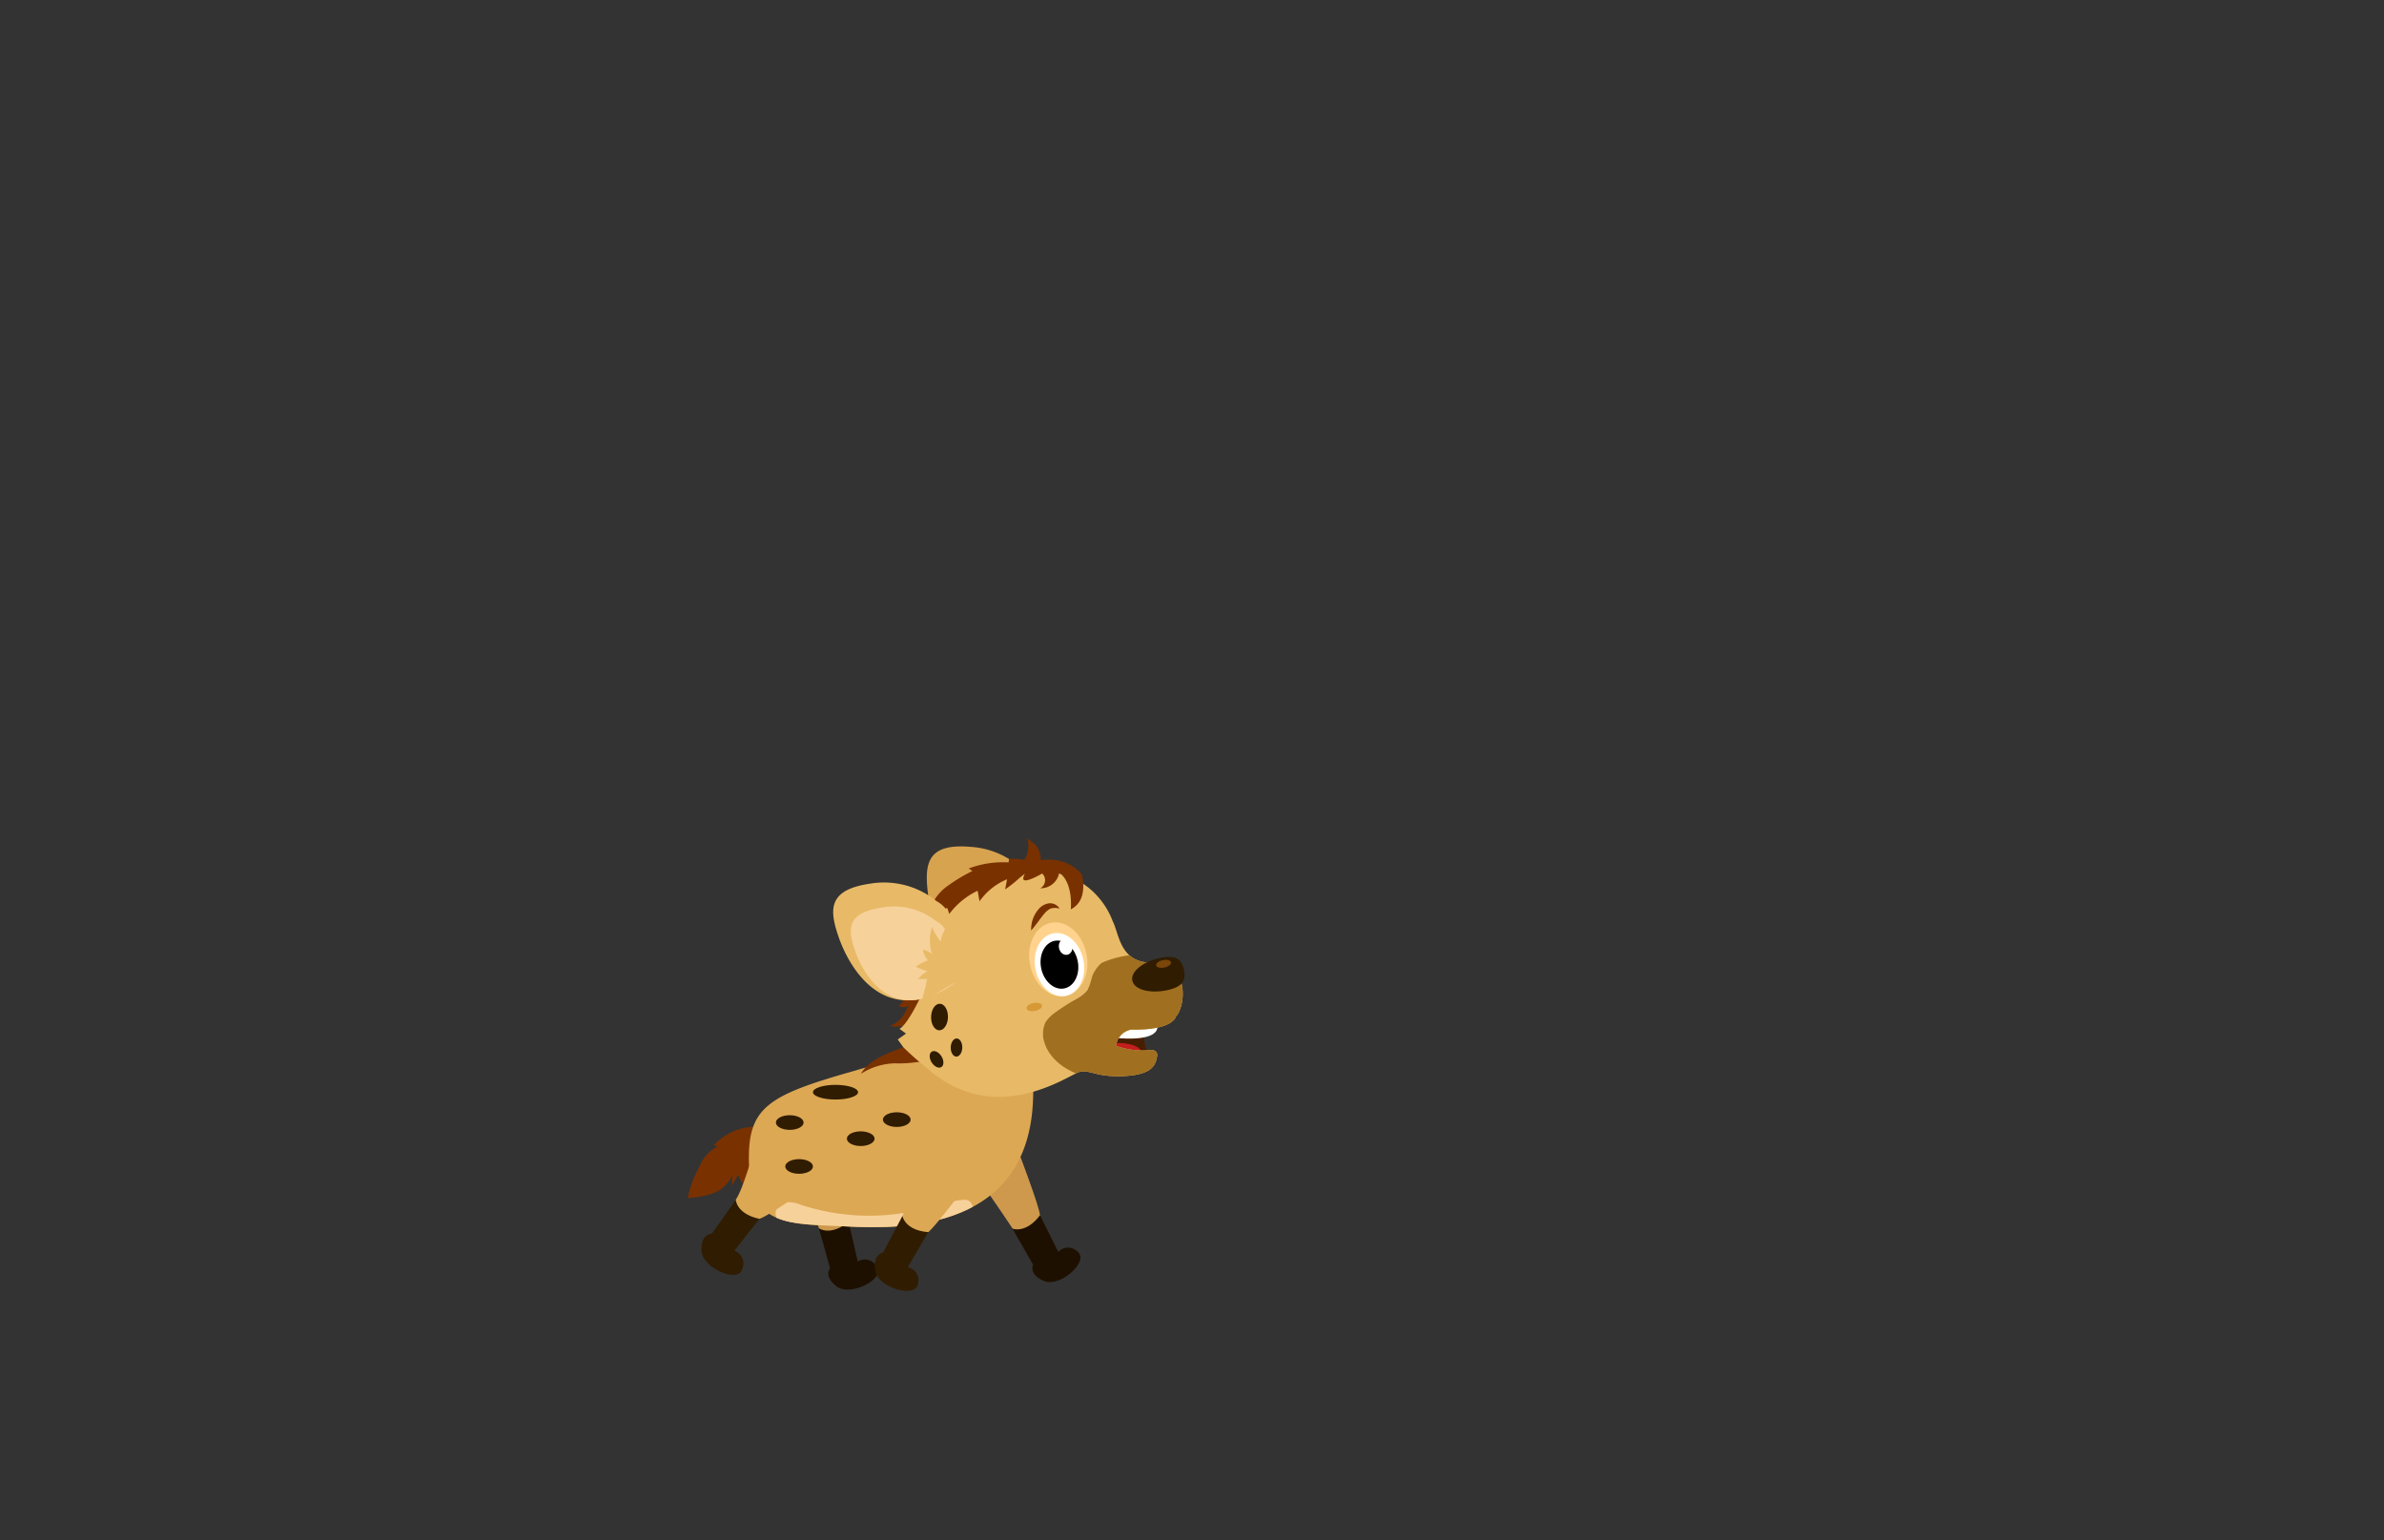 <svg id="Layer_14" data-name="Layer 14" xmlns="http://www.w3.org/2000/svg" xmlns:xlink="http://www.w3.org/1999/xlink" viewBox="0 0 260 168"><rect x="0" y="0" width="260" height="168" fill="#333333" stroke="none"/><defs><style>.cls-1{fill:#dda854;}.cls-2{fill:#e8ba67;}.cls-3{fill:#7a3100;}.cls-4{fill:#ce994d;}.cls-5{fill:#1e1000;}.cls-6{clip-path:url(#clip-path);}.cls-7{fill:#f7d19a;}.cls-8{fill:#301c00;}.cls-9{fill:#d8a34e;}.cls-10{fill:#471e00;}.cls-11{fill:#fff;}.cls-12{fill:#c41e1e;}.cls-13{clip-path:url(#clip-path-2);}.cls-14{fill:#a06f20;}.cls-15{fill:#7a4609;}.cls-16{fill:#d69936;}.cls-17{fill:#ffd38d;}</style><clipPath id="clip-path"><path class="cls-1" d="M103.17,115.24a34.42,34.42,0,0,0-9.92,1.53c-9.57,2.7-11.72,4-11.57,10.07.19,7.08,4.33,6.6,10.84,6.93s19.45.13,20.13-13.54C113.42,104.51,103.17,115.24,103.17,115.24Z"/></clipPath><clipPath id="clip-path-2"><path class="cls-2" d="M125.55,114.51s.73,0,.65.64c-.15,1.19-.76,2.09-3.72,2.22s-3.62-.75-4.75-.46-9.13,6.21-16.63-.41a32.69,32.69,0,0,1-2.58-2.28l-.61-.85.9-.64-.71-.52c.88-.47,2.24-3.37,2.24-3.37-1.07-7.46,1.89-11.88,10.36-13.56s10.64,5.17,10.64,5.17c.71,1.31.77,4.53,4.18,4.53,4.4,0,3.74,4.85,2.73,5.88,0,0-.28,1.53-4.91,1.44a2,2,0,0,0-1.62,1.76A8.2,8.2,0,0,0,125.55,114.51Z"/></clipPath></defs><path class="cls-3" d="M77.84,124.91l.44.13a4,4,0,0,0-1.91,2A13,13,0,0,0,75,130.67a10.14,10.14,0,0,0,2.84-.55,3.5,3.5,0,0,0,2-1.94l0,1.13.68-1.19a2.68,2.68,0,0,0,.53,1c.41.48,2.46-2.13,2.62-2.42.43-.82.95-2.28.4-3.17s-2.09-.68-3-.49A6.44,6.44,0,0,0,77.84,124.91Z"/><path class="cls-4" d="M91.9,125.19s.83,7,.65,8.07a2.11,2.11,0,0,1-1.64,1.43,1.45,1.45,0,0,1-1.67-.93c-.46-1.29-1.49-4.2-1.79-4.92a4,4,0,0,1,1.8-4.85C91.57,122.81,91.9,125.19,91.9,125.19Z"/><path class="cls-5" d="M92.55,133.26l1,4.33a1.45,1.45,0,0,1,2.06.56c1,1.32-2.84,3.29-4.34,2.17s-.74-2-.74-2l-1.22-4.36S90.55,134.87,92.55,133.26Z"/><path class="cls-4" d="M110.8,124.88s2.53,6.58,2.62,7.66a2.14,2.14,0,0,1-1.24,1.8,1.45,1.45,0,0,1-1.85-.5c-.76-1.14-2.48-3.7-3-4.32a4,4,0,0,1,.55-5.15A1.65,1.65,0,0,1,110.8,124.88Z"/><path class="cls-5" d="M113.42,132.54l2,4a1.45,1.45,0,0,1,2.13,0c1.24,1.05-1.94,3.89-3.67,3.18s-1.22-1.79-1.22-1.79L110.42,134S111.88,134.59,113.42,132.54Z"/><path class="cls-1" d="M103.17,115.24a34.42,34.42,0,0,0-9.92,1.53c-9.57,2.7-11.72,4-11.57,10.07.19,7.08,4.33,6.6,10.84,6.93s19.45.13,20.13-13.54C113.42,104.51,103.17,115.24,103.17,115.24Z"/><g class="cls-6"><path class="cls-7" d="M106.1,131.93a1.11,1.11,0,0,0-.36-.92,1.13,1.13,0,0,0-.7-.15,17.17,17.17,0,0,0-4,.89,23.76,23.76,0,0,1-13.67-.34,3.84,3.84,0,0,0-1.66-.29,1.3,1.3,0,0,0-1.13,1.16,1.54,1.54,0,0,0,.25.81c1,1.68,3,2,4.87,2.16a40.88,40.88,0,0,0,10.19-.12C101.67,134.84,106.07,134.73,106.1,131.93Z"/></g><path class="cls-3" d="M99.31,113.36l.52.34-2.06.8c-1.48.58-3.07,1.25-3.89,2.62a7.26,7.26,0,0,1,3.7-1.15,12.16,12.16,0,0,0,1.91-.07,22.37,22.37,0,0,0,3.49-.64c1-.55.27-1.26.74-2.31.38-.83,0-3.45-1.35-2.36-.5.39-.73,1.2-1.21,1.66C100.94,112.46,99.64,113.57,99.31,113.36Z"/><ellipse class="cls-8" cx="97.8" cy="122.11" rx="1.51" ry="0.8"/><ellipse class="cls-8" cx="93.87" cy="124.19" rx="1.51" ry="0.8"/><ellipse class="cls-8" cx="86.13" cy="122.43" rx="1.51" ry="0.8"/><ellipse class="cls-8" cx="91.12" cy="119.12" rx="2.46" ry="0.8"/><path class="cls-1" d="M106.3,128.07s-4.2,5.66-5.07,6.31a2.1,2.1,0,0,1-2.18-.09,1.44,1.44,0,0,1-.57-1.82c.56-1.25,1.8-4.07,2.07-4.8a4,4,0,0,1,4.65-2.3A1.65,1.65,0,0,1,106.3,128.07Z"/><path class="cls-8" d="M101.23,134.38,99,138.21a1.44,1.44,0,0,1,1.11,1.81c-.22,1.61-4.33.45-4.65-1.4s.85-2,.85-2l2.11-4S98.68,134.18,101.23,134.38Z"/><path class="cls-1" d="M90.22,128.12s-6.14,4.41-7.4,4.81a2.41,2.41,0,0,1-2.15-.38,1.44,1.44,0,0,1-.32-1.88c.71-1.16,1.51-4.18,1.87-4.87.46-.89,3.35-2.33,5.72-1.28A4,4,0,0,1,90.22,128.12Z"/><path class="cls-8" d="M82.82,132.93l-2.74,3.49a1.45,1.45,0,0,1,.86,2c-.43,1.57-4.34-.12-4.43-2s1.12-1.86,1.12-1.86l2.62-3.69S80.32,132.39,82.82,132.93Z"/><ellipse class="cls-8" cx="87.15" cy="127.22" rx="1.51" ry="0.8"/><path class="cls-3" d="M99,107.62a2.7,2.7,0,0,1-1,2.09,1.22,1.22,0,0,0,1.16,0,3.19,3.19,0,0,0-.55.88,2.84,2.84,0,0,1-1.57,1.3,3.37,3.37,0,0,0,3.58-1.46,4.19,4.19,0,0,0,.28-3.85c-.21-.48-.64-1.19-1.27-.88S99.07,107.09,99,107.62Z"/><path class="cls-9" d="M112.48,95.88a9.06,9.06,0,0,0-6.66-3.52c-4.61-.39-5,1.72-4.64,4.92s2.43,11.49,11.89,7.53C113.07,104.81,115.19,98.22,112.48,95.88Z"/><path class="cls-10" d="M125,112.11a3.13,3.13,0,0,0,.23,2.74l-1.32.77-5.47-1-.17-2,4.6-1.44Z"/><path class="cls-11" d="M119.32,112.09c0,.68,1.57,1.12,3.48,1.18,2.69.07,3.45-.62,3.43-1.3s-1.56-1.21-3.47-1.18S119.31,111.4,119.32,112.09Z"/><ellipse class="cls-12" cx="121.29" cy="115" rx="3.19" ry="1.24" transform="translate(-8.99 10.29) rotate(-4.68)"/><path class="cls-2" d="M125.55,114.51s.73,0,.65.64c-.15,1.19-.76,2.09-3.72,2.22s-3.62-.75-4.75-.46-9.13,6.21-16.63-.41a32.69,32.69,0,0,1-2.58-2.28l-.61-.85.9-.64-.71-.52c.88-.47,2.24-3.37,2.24-3.37-1.07-7.46,1.89-11.88,10.36-13.56s10.64,5.17,10.64,5.17c.71,1.31.77,4.53,4.18,4.53,4.4,0,3.74,4.85,2.73,5.88,0,0-.28,1.53-4.91,1.44a2,2,0,0,0-1.62,1.76A8.2,8.2,0,0,0,125.55,114.51Z"/><g class="cls-13"><path class="cls-14" d="M113.79,113.27c.7,3.4,5.35,5.32,10.37,4.27s8.52-4.64,7.81-8-4.61-6.26-9.63-5.22S113.08,109.87,113.79,113.27Z"/></g><path class="cls-8" d="M123.49,106.94c.2,1,1.89,1.45,3.78,1.06s2.06-1.25,1.85-2.23-.69-1.69-2.58-1.3S123.28,106,123.49,106.94Z"/><ellipse class="cls-15" cx="126.9" cy="105.12" rx="0.83" ry="0.41" transform="translate(-18.71 27.97) rotate(-11.72)"/><ellipse class="cls-16" cx="112.8" cy="109.83" rx="0.86" ry="0.44" transform="translate(-19.96 25.2) rotate(-11.72)"/><path class="cls-3" d="M111.63,95.64A3.43,3.43,0,0,1,112.8,94a5.25,5.25,0,0,1,2.94-.07A4.52,4.52,0,0,1,118,95.38c.25,1.17.35,3-1.22,3.8,0,0,.3-2.91-1.26-4a2.05,2.05,0,0,1-2.07,1.7,1,1,0,0,0,.21-1.61S111.29,96.67,111.63,95.64Z"/><path class="cls-3" d="M112,91.31a2.86,2.86,0,0,1-.73,3,.94.94,0,0,0-.3.39.52.52,0,0,0,.37.56,1.4,1.4,0,0,0,.73,0c1-.25,1.54-.48,1.45-1.55a3.1,3.1,0,0,0-.46-1.41C112.87,92,112.1,91.56,112,91.31Z"/><ellipse class="cls-8" cx="104.31" cy="114.25" rx="0.99" ry="0.63" transform="translate(-12.27 215.94) rotate(-88.7)"/><ellipse class="cls-8" cx="102.14" cy="115.54" rx="0.63" ry="0.99" transform="translate(-45.69 71.63) rotate(-31.98)"/><path class="cls-3" d="M109.62,97l.21-1.1a6.85,6.85,0,0,0-3,2.4l-.21-1.15a8.36,8.36,0,0,0-3.16,2.62,1.19,1.19,0,0,0-.19-.76,5.35,5.35,0,0,1-1.51.85,2.25,2.25,0,0,1,.29-1.93,5.3,5.3,0,0,1,1.43-1.4A17.33,17.33,0,0,1,106.05,95l-.4-.28a10.53,10.53,0,0,1,4.34-.66l.07-.4s3.28-.18,2.09,1.3a12.06,12.06,0,0,1-.94.77A13.1,13.1,0,0,1,109.62,97Z"/><path class="cls-2" d="M102.16,98.3a9.09,9.09,0,0,0-7.29-1.92c-4.57.67-4.45,2.8-3.4,5.84s5,10.64,13.28,4.64C104.75,106.86,105.33,100,102.16,98.3Z"/><path class="cls-7" d="M102.05,100.43A7.36,7.36,0,0,0,96.11,99c-3.76.58-3.68,2.28-2.86,4.69s4,8.43,10.83,3.55C104.08,107.23,104.63,101.72,102.05,100.43Z"/><path class="cls-2" d="M102.65,102.76a6.69,6.69,0,0,1-1-1.65,4.52,4.52,0,0,0,0,2.93,2.76,2.76,0,0,0-1-.47,2.52,2.52,0,0,0,.54,1.17,6.13,6.13,0,0,0-1.32.69,7,7,0,0,0,1.25.48,4.23,4.23,0,0,0-1,.87l1,0c-.2.92-.44,1.83-.71,2.73a45.44,45.44,0,0,1,6.26-3.65l-.57-3.32c-.13-.78-.55-2.92-1.76-2.7-.49.09-.9.78-1.13,1.17C103.09,101.28,102.44,102.5,102.65,102.76Z"/><ellipse class="cls-8" cx="102.46" cy="110.92" rx="1.45" ry="0.92" transform="translate(-10.75 210.84) rotate(-88.7)"/><path class="cls-2" d="M119.12,106.46a9.61,9.61,0,0,1-.36,1.19,2.82,2.82,0,0,1-.66.8,4.55,4.55,0,0,1-4.59.72,5.54,5.54,0,0,1-2.33-2,5.44,5.44,0,0,1-1-2.54,3.84,3.84,0,0,1,.62-2.62A5.13,5.13,0,0,1,112,100.9a6.93,6.93,0,0,1,2.85-1.31,3.89,3.89,0,0,1,3,.62,4.67,4.67,0,0,1,1.56,2.6,6.52,6.52,0,0,0,.32,1.51c.26.4.67.11,1.06.23A3.91,3.91,0,0,0,119.12,106.46Z"/><ellipse class="cls-17" cx="115.42" cy="104.63" rx="3.13" ry="4.07" transform="translate(-18.85 25.63) rotate(-11.72)"/><ellipse class="cls-11" cx="115.54" cy="105.21" rx="2.66" ry="3.48" transform="translate(-18.96 25.66) rotate(-11.72)"/><ellipse cx="115.54" cy="105.21" rx="2.03" ry="2.65" transform="translate(-18.96 25.66) rotate(-11.72)"/><ellipse class="cls-11" cx="116.22" cy="103.26" rx="0.74" ry="0.89" transform="translate(-18.55 25.76) rotate(-11.72)"/><path class="cls-3" d="M112.46,101.48a3.36,3.36,0,0,1,.78-2.29,1.84,1.84,0,0,1,1.17-.67,1.2,1.2,0,0,1,1.15.58,1.68,1.68,0,0,0-1,0,2.25,2.25,0,0,0-.7.59C113.4,100.24,113,100.87,112.46,101.48Z"/><path class="cls-2" d="M118.24,108.37a6,6,0,0,1-1,.67,22.19,22.19,0,0,0-2.25,1.46,3.59,3.59,0,0,0-1,1.06,3.73,3.73,0,0,0-.12,2.41c.07.4.09.9-.26,1.09a.63.63,0,0,1-.61,0,1.75,1.75,0,0,1-.47-.43,7.23,7.23,0,0,1-1.48-2.5,18.31,18.31,0,0,0,2.48-1.49,1.39,1.39,0,0,0,.46-.44c.22-.39.09-.89.24-1.3l2.19-.08a2.16,2.16,0,0,0,1.46-.4c.19-.16.4-.73.7-.69S118.38,108.24,118.24,108.37Z"/></svg>